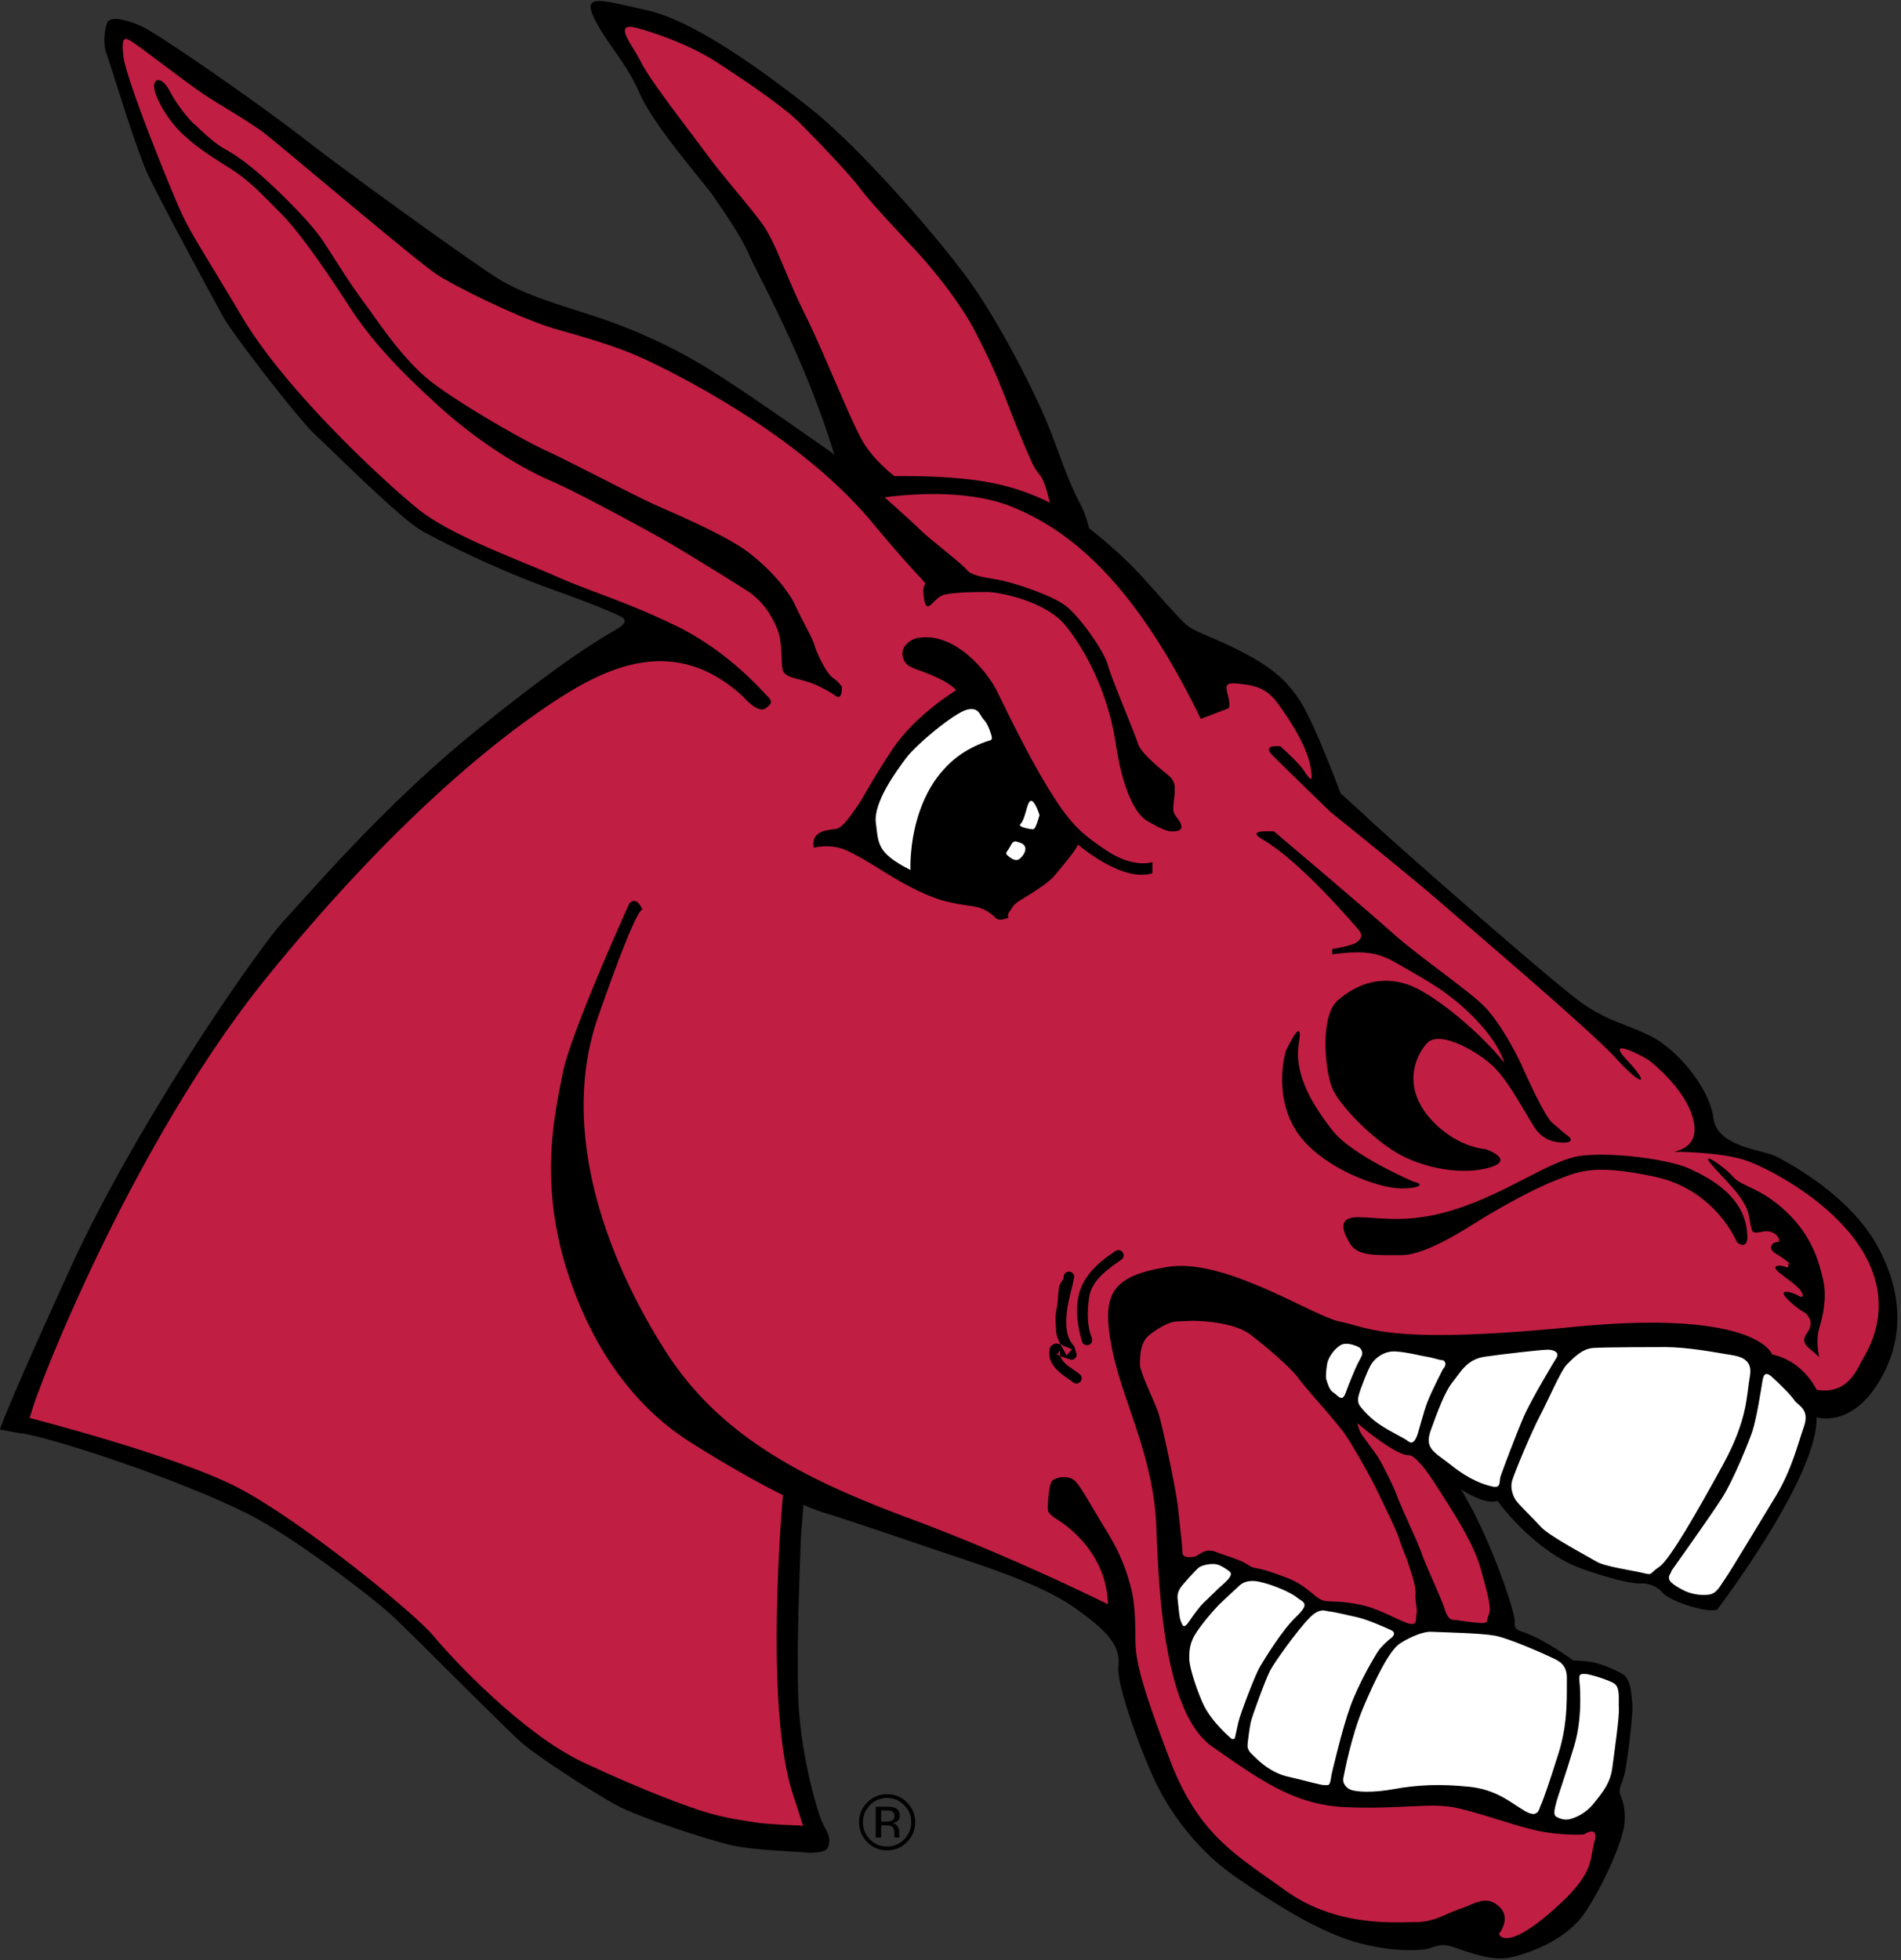 <svg width="194" height="200" viewBox="0 0 194 200" xmlns="http://www.w3.org/2000/svg"><rect x="0" y="0" width="194" height="200" fill="#333333" stroke="none"/><g fill="none" fill-rule="evenodd"><path d="M108.663 52.133l13.343 14.678s4.804.534 6.406 1.868c1.6 1.333 4.803 2.934 6.938 11.474 0 0 17.347 16.548 24.82 22.151 7.471 5.606 3.2 2.135 5.337 2.937 2.134.799 5.069 3.202 5.87 4.535.8 1.336 2.937 3.47 2.937 5.605 0 2.134 1.867 1.333 2.934 1.867 1.069.535 6.139 2.134 8.541 4.805 2.401 2.668 6.404 4.535 6.937 11.475.537 6.938-2.667 7.738-3.469 8.541-.8.8-1.6 1.867-3.2 1.333-1.603-.534-2.403-2.402-3.738-3.47-1.334-1.067-5.606-3.47-10.673-3.735-5.072-.267-16.814.266-21.085.534-4.269.267-9.34.533-12.275-.268-2.936-.8-4.27.535-4.27 1.868 0 1.334-.768 3.27 1.869 5.071 2.634 1.8 4.536 2.669 6.136 3.47 1.603.802 5.07 2.668 5.871 4.805.802 2.133 5.873 7.737 5.339 14.41 0 0-5.203-.068-6.939-1.068-.476-.274-2.267 1.266-2.267 1.266s-6.273-3.403-10.01-2.6c0 0-1.334-3.47-7.205-3.47 0 0-2.935-2.67-5.604-.8-2.669 1.868-2.136 2.4-2.136 2.4s0 3.738.802 5.337c.801 1.603 0 8.008 5.87 11.743 0 0 4.27 4.273 10.409 4.273 0 0 10.674-.803 13.076 0 2.402.798 5.07 2.666 7.74 2.932 2.668.268 5.336.802 7.206-1.066 0 0 .267 7.472-5.338 11.207-5.604 3.736-5.604 2.672-7.472 2.136-1.867-.532-3.47-1.601-6.404-.8-2.938.8-5.871.268-9.342-1.336-3.469-1.601-12.274-7.472-13.611-9.339-1.333-1.868-7.473-14.143-7.473-20.283 0 0-2.134-2.934-6.937-4.803-4.804-1.868-22.418-8.808-25.62-10.14-3.2-1.335-2.134 31.492 1.068 35.226 0 0-1.067 1.867-9.34-.267s-17.88-7.472-22.416-11.743c-4.538-4.268-14.68-14.142-18.416-16.544-3.735-2.403-15.477-10.408-31.49-13.079 0 0 14.678-50.437 62.982-80.326 0 0 2.668-1.602.267-2.403-2.402-.8-18.95-7.206-20.817-8.807-1.87-1.6-12.277-11.207-13.877-13.342-1.6-2.134-9.607-10.141-17.347-31.757 0 0-3.202-8.006 1.601-5.072 4.805 2.936 8.007 5.339 9.876 6.671C25.933 11.57 37.94 20.641 43.015 24.38c5.07 3.735 10.673 6.938 15.742 8.271 5.072 1.336 13.612 5.607 18.416 9.608 4.804 4.003 10.942 7.207 10.942 7.207s-3.47-8.008-5.07-11.743c-1.602-3.736-6.139-14.946-7.74-16.545-1.6-1.603-13.344-18.95-13.344-18.95S63.83.895 66.5 1.962c2.667 1.067 10.407 5.604 13.075 7.74 2.669 2.134 14.945 14.144 16.28 16.545 1.334 2.403 8.806 13.611 9.608 17.614.8 4.003 3.2 8.273 3.2 8.273" fill="#C11E43"/><path d="M191.392 141.535c2.803-4.138 3.07-9.074.267-14.278-2.802-5.204-8.806-8.407-10.275-9.207-1.467-.802-6.138-.934-6.537-4.004-.4-3.069-3.737-7.07-6.539-8.405-2.801-1.336-3.868-1.336-6.538-3.07-2.67-1.736-19.882-16.948-21.884-18.814-2.001-1.869-3.068-2.803-3.068-2.803s-2.535-6.805-4.002-9.206c-1.47-2.402-3.204-3.737-6.006-5.205-2.802-1.466-4.804-2-5.737-2.802-.935-.8-3.069-3.335-4.805-5.204-1.025-1.103-2.938-2.95-5.127-4.638a10.961 10.961 0 00-1.01-2.7c-1.334-2.536-2.269-5.737-3.47-8.54-1.199-2.802-4.667-9.874-8.138-14.545-3.47-4.67-11.077-13.343-16.013-17.212-4.937-3.87-11.742-8.807-16.549-9.874C61.162-.04 59.292-.708 60.76 2.095c1.469 2.802 3.069 4.136 4.537 7.473 1.468 3.334 6.671 9.206 7.473 10.406.799 1.203 2.668 3.736 3.736 6.14 1.018 2.288 5.668 10.514 8.643 20.288a20.199 20.199 0 00-.905-.674c-2.133-1.469-9.073-6.405-12.676-8.54-3.602-2.135-7.071-3.603-10.141-4.67-3.07-1.066-7.74-2.268-10.673-4.136-2.937-1.868-15.346-10.808-19.616-14.145-4.27-3.335-14.946-10.807-16.815-11.609-1.866-.8-2.802-.8-3.2-.533-.4.267-.668 2.268-.269 3.336.403 1.067 2.937 9.473 4.137 12.143 1.201 2.668 6.806 12.943 7.741 14.677.933 1.735 7.738 10.542 9.473 12.143 1.736 1.6 8.674 8.54 10.81 9.74 2.133 1.2 7.739 4.003 13.342 6.005 5.604 2.002 7.072 2.802 7.072 2.802s.935.4-.4 1.201c-1.335.8-4.671 2.535-14.277 10.275-9.608 7.738-17.346 16.944-19.75 19.48-2.4 2.537-14.945 20.417-21.883 35.628C.181 144.737.002 145.849.002 145.849l2.137.4s.355.221 1.111-2.313c1.05-3.518 10.676-27.888 24.151-44.433 13.242-16.258 23.62-24.286 29.09-27.89 5.47-3.602 12.408-6.937 19.348-.533 0 0 1.467 1.735 2.267 1.201.8-.533.67-.801.134-1.334-.532-.533-4.003-4.536-9.207-7.072-5.204-2.535-8.673-3.47-12.276-5.07-3.603-1.6-10.674-4.136-14.01-6.805-3.335-2.669-13.478-12.009-18.013-19.617-4.537-7.604-5.337-8.673-6.406-11.073C17.26 18.908 12.855 8.1 12.59 5.697c-.267-2.401.265-1.868 1.601-.934 1.336.934 5.605 4.27 7.339 5.338 1.736 1.067 3.738 2.27 5.072 3.202 1.334.934 16.012 13.477 18.147 14.811 2.132 1.334 8.672 4.536 12.008 5.47 3.336.937 6.538 1.87 9.34 3.204 2.802 1.333 15.346 7.471 22.817 16.411 7.474 8.942 5.072 4.938 5.338 7.475.267 2.534.934.265 2.136 0 1.201-.268 3.201-.268 4.402-.268 1.204 0 5.871.934 7.873 3.335 2.003 2.402 4.404 6.805 5.204 12.144.801 5.337 2.269 7.338 3.203 7.872.934.534 1.868 1.068 2.534 1.068.668 0 1.07-.133.934-.668-.132-.534-.8-.934-.8-1.601 0-.668.134-1.202.134-1.734 0-.533.133-1.067-.667-1.736-.8-.667-2.802-2.269-3.07-3.201-.266-.936-2.667-6.54-3.068-8.006-.4-1.468-2.936-5.071-4.404-6.139-1.467-1.066-5.204-2.268-6.538-2.535-1.335-.267-2.936-.4-3.47-1.068-.534-.667-3.869-3.203-4.803-4.136-.406-.407-1.875-1.75-3.58-3.259 2.538-.337 8.544-.856 13.054.99 5.872 2.402 12.41 7.606 19.215 21.616l2.802-1.067s.267-.133 0-1.201c-.268-1.068-.4-1.467.933-1.334 1.336.133 2.803.266 4.003 1.867 1.201 1.602 3.07 4.404 3.47 6.673.4 2.268-.4.667-.933 0-.535-.667-2.136-2.136-2.136-2.136s-2-.265-.801.936c1.202 1.2 5.872 5.737 5.872 5.737s8.14 6.537 11.208 9.206c3.07 2.669 15.344 13.078 18.014 16.012 2.668 2.936 3.468 2.67 1.067.135s1.734-.4 2.4.132c.67.534 3.472 2.937 4.273 5.605.8 2.668-.801 3.335-1.869 3.602 0 0 4.937 0 7.473.935 2.534.932 9.34 4.538 12.142 9.873 2.804 5.338.133 9.474-.4 10.41-.533.932-1.469 3.6-4.671 3.067 0 0-1.334-2.935-4.537-3.601 0 0-1.467-4.67-20.414-2.804-18.949 1.87-20.817 0-23.62-.534-2.802-.533-11.742-6.538-17.612-5.603-5.872.934-6.806 2.802-5.737 8.273 1.065 5.47 4.269 10.941 4.536 18.28.266 7.339.934 19.081 5.737 22.42 4.804 3.334 8.273 5.868 13.344 6.135 5.07.268 8.674-.4 11.074 0 2.402.402 6.94 2.137 9.342 2.536 2.401.4 4.135.266 4.135.266s1.601-1.068 1.069.803c-.536 1.866.132 3.202-4.538 7.204-4.67 4.004-5.201 2.135-5.201 2.135s1.331-1.602 0-2.804c-1.337-1.2-2.405-.265-4.005.268-1.602.535-2.536 1.335-4.538 1.335-2 0-8.006.534-13.21-3.203-5.203-3.736-8.94-5.738-11.874-13.476-2.936-7.74-3.47-10.007-3.47-12.278 0-2.267-.133-3.866-.4-4.935-.267-1.068-.8-3.202-2.536-6.005-1.735-2.801-2.668-4.67-3.336-5.204-.667-.534-2.001-.268-2.267.133-.27.402-.4 2.134-.4 2.534 0 .4-.134.67.932 1.337 1.068.665 5.071 3.468 5.205 8.673 0 0-9.608-4.804-20.016-8.673-10.407-3.87-19.346-8.14-25.085-17.081-5.737-8.94-11.075-22.283-6.938-34.159 4.135-11.875 4.535-10.942 4.535-10.942s-.534-1.469-1.333-.667c0 0-6.005 13.21-6.807 17.346-.8 4.136-2.535 11.342.669 20.817 3.201 9.474 8.407 14.277 12.142 16.68 3.736 2.4 10.409 6.27 13.878 7.34 3.47 1.066 8.805 2.934 13.61 4.535 4.804 1.6 9.208 3.203 12.009 5.205 2.801 2 4.671 3.602 4.404 5.87-.268 2.267 3.15 10.821 4.135 12.543 0 0 2.536 5.336 7.74 8.94 5.203 3.6 9.205 5.87 12.674 6.804 3.471.936 6.406.8 7.208.534.8-.268 1.2-.4 1.87-.268.666.136 1.2.404 2.534.803 1.333.399 2.67.665 3.869.399 1.2-.268 5.605-1.468 7.74-4.801 2.134-3.338 3.735-7.341 3.867-8.81.135-1.466-.132-2.268-.398-2.932-.268-.67.133-1.07.398-2.138.268-1.067.936-6.27.802-7.338-.133-1.068-.133-2.401-1.067-2.934-.934-.535-2.27-1.07-3.204-1.202-.933-.133-1.735-.133-1.735-.133s-2.958-2.189-5.203-2.937c-.8-.266-.8-.4-.8-1.2 0-.801-2.268-8.006-5.471-13.344 0 0 2.269 1.601 3.736 1.202 0 0 3.735 5.204 8.673 6.937 4.938 1.735 6.138 1.468 6.138 1.468s1.201 0 2.002.934c.803.934 4.671 2.136 5.603 1.735 0 0 10.276-13.478 10.142-19.615 0 0 3.202 1.067 6.004-3.068zm-84.997-90.603c-3.354-1.503-6.813-2.404-15.138-2.358-.978-.795-2.442-2.144-3.276-3.646-1.336-2.402-4.004-9.208-5.87-12.944-1.87-3.736-2.937-7.205-4.271-9.073-1.334-1.869-3.87-4.671-5.737-7.205-1.869-2.536-5.74-7.474-6.672-9.341-.934-1.868-3.068-4.27-.268-3.468 2.803.799 5.738 2 8.007 3.468 2.268 1.469 6.672 4.403 8.405 6.137 1.735 1.735 5.07 5.203 6.273 6.807 1.202 1.6 4.535 5.07 5.87 6.537 1.335 1.468 4.132 4.799 5.74 7.873 3.068 5.87 3.079 7.23 5.736 13.21.963 2.164 1.058.755 1.946 4.361a16.58 16.58 0 00-.745-.358zm32.458 95.238c-.2-.367-.334-.967-.334-.967s3.804 3.27 5.238 3.27c0 0 .7-.2 2.668 2.867 1.97 3.071 3.936 6.074 4.67 8.676.735 2.6 1.134 4.07.836 4.734-.302.668.066.87-.836.836-.9-.033-2.267-.268-2.5-.3-.234-.034-.768.166-1.136-1.034-.367-1.202-1.934-4.47-2.369-5.738-.432-1.27-2.167-4.871-2.502-5.839-.333-.966-1.6-3.469-2-4.069-.4-.6-1.535-2.067-1.735-2.436zm-18.781-11.341c.801-.034 1.468-.067 1.468-.067s4.17-.067 6.106 1.435c1.933 1.5 4.167 3.435 4.902 4.468.734 1.035 3.802 4.338 4.736 5.706.935 1.368 2.804 4.737 3.271 5.74.466.999 1.933 3.933 2.235 4.9.299.968.665 1.7.9 2.436.233.735.834 2.334.768 3.17-.066.835.233 1.635.1 2.069-.135.433.232 1.366-1.068.867-1.3-.5-2.869-1.436-4.57-1.801-1.702-.367-2.736-.335-3.169-.367-.434-.033-.801.032-1.534-.568-.735-.6-1.536-1.334-2.97-1.868-1.434-.535-2.202-.8-2.968-.933-.768-.135-.567-.203-1.336-.602-.766-.399-2.402-.87-2.835-1.066a1.666 1.666 0 00-1.334 0c-.366.166-.668.466-.966.499-.302.034-1.135.134-1.135-.432 0-.567-.267-2.835-.467-4.672-.201-1.835-1.633-8.573-2.035-9.708-.4-1.134-1.834-4.036-1.834-4.802 0-.769 0-2.235.899-2.97.901-.733 2.035-1.402 2.836-1.434z" fill="#000000"/><path d="M2.085 146.197l.8-1.558s15.045 3.833 21.447 7.17c6.405 3.336 18.016 12.81 19.882 15.076 1.869 2.27 9.075 10.008 15.344 12.944 6.273 2.937 10.874 4.62 12.943 5.205 1.994.564 4.005.8 4.805.934.8.132 3.504.268 3.904.268.4 0 1.2.018 1.467.552.267.533.4 1.448.4 1.448s.534.934-.534.8c-1.068-.133-5.459-.23-7.79-.746-2.327-.52-9.59-2.855-11.992-4.19-2.401-1.334-7.604-4.67-9.34-6.138-1.735-1.469-11.073-10.943-13.21-12.943-2.134-2.001-9.438-7.553-13.877-10.007-5.871-3.248-19.58-7.971-24.25-8.815" fill="#000000"/><path d="M79.931 152.198s-2.091 22.293 1.112 31.235l1.588 4.961s-.317.88 1.202.534c.651-.15.8-.534.8-1.2 0-.669-.521-1.225-.923-2.293-.4-1.07-2.135-6.805-2.267-12.81-.133-6.006.22-13.392.266-15.08.052-1.826.328-3.482.268-4.546-.06-1.013-2.046-.801-2.046-.801M177.248 126.723s-2.135-5.338-8.406-6.671c-6.272-1.336-7.74-.534-10.14.4-2.402.933-5.872 2.936-7.205 3.736-1.336.8-5.804 3.87-8.474 3.87-2.669 0-4.47.132-5.271-1.201-.801-1.336-1.2-2.669.801-2.669 2.002 0 4.524.604 8.539-.399 6.139-1.537 10.942-5.472 14.278-5.872 3.338-.402 9.076.4 11.076 1.334s6.003 2.934 5.87 7.205c0 0-.133 1.068-1.068.267" fill="#000000"/><path d="M185.657 138.464s-.402-1.601 0-2.934c.4-1.334.799-3.204.4-4.938-.4-1.735-1.07-4.404-3.738-6.938-2.669-2.535-4.537-2.535-5.47-3.602-.934-1.07-3.337-2.67-2.269-1.336 1.068 1.336 3.47 3.337 3.869 5.204.401 1.87.134 2.002 1.468 1.734 1.334-.265 2.003 1.069 1.467 1.069-.533 0-1.065.666-.133 1.201.935.533 2.002 1.466 1.468 1.066-.533-.4.134.535-.533.268-.666-.268-1.469-.135-.666.535.8.666 1.467 1.066 2 1.6.534.533.666 1.201 0 .801-.667-.4-2.269-.8-1.068.4 1.202 1.2 1.734 1.2 2.002 1.602.266.398.4.534.266 1.2-.132.667-1.2 1.2-.132 2.135l1.069.933M144.291 120.585s-6.272-2.668-8.273-5.204c-2.003-2.535-4.004-5.737-3.47-8.941.533-3.201-1.335.8-1.335.8s-1.334 4.406 1.068 8.14c2.401 3.737 8.407 5.872 10.674 5.872 2.27 0 2.27-.533 1.336-.667" fill="#000000"/><path d="M130.012 84.825s9.476 8.005 12.143 10.407c2.67 2.403 8.006 6.005 9.474 7.606 1.467 1.601 2.936 4.269 3.604 5.737.666 1.47 2.4 5.338 3.2 6.006.804.665 1.202 1.067 1.602 1.333.402.267.402.667-.4.667-.8 0-2.134-.134-3.07-1.601-.932-1.466-2.4-4.268-3.868-5.871-1.467-1.6-5.738-4.137-7.072-2.669-1.334 1.47-2.403 4.537.267 7.606 2.668 3.07 5.737 3.202 5.737 3.202s3.069 1.069.4 1.87c-2.67.8-6.537.133-9.205-1.335-2.67-1.469-6.272-5.073-6.94-6.939-.669-1.867-1.202-7.206.668-8.807 1.867-1.6 4.27-2.534 7.072-1.6 2.8.932 7.873 5.335 9.873 8.006 0 0-.334-1.734-2.802-4.337-2.47-2.603-4.737-3.87-7.07-5.205-2.337-1.333-3.27-2.134-7.674-1.534v-.535s2.001-.331 2.468-.666c.468-.334.734-.734.2-1.334-.533-.6-5.905-6.955-9.807-9.209-1.733-.998.934-.798 1.2-.798M83.044 86.492s1.734-.467 3.336.267c1.6.733 3.403 1.935 4.736 2.736 1.336.8 3.536 2.002 5.405 2.468 1.867.467 2.668.4 3.47.667.8.267 1.333.734 1.668 1.067.335.335 1.267-.066 1.267-.066s-.2-.267.133-.668c.335-.4.201-.6 1.202-1.2.999-.6 2.735-1.67 3.335-2.403.6-.732 2.334-2.734 2.401-3.2 0 0 4.536 3.934 7.606 2.933V87.96s-1.867.669-4.602-1.133c-2.736-1.802-3.871-2.869-6.071-6.472-2.204-3.603-4.471-8.405-5.204-9.873-.736-1.468-2.338-3.403-4.07-4.471-1.735-1.067-3.07-1.067-3.938-.933-.866.132-1.8.933-1.601 1.867.2.935.8 1.133 1.735 1.467.934.335 2.87 1.069 3.737 2.003 0 0-4.203 2.534-6.539 6.07-2.336 3.537-3.002 5.005-3.536 5.739-.533.733-1.467 2.2-2.135 2.334-.667.135-2.669.068-2.335 1.935" fill="#000000"/><path d="M92.917 88.76s-.534-10.54 8.073-13.21c0 0 .334 0 .201-.467-.134-.466-.4-1.267-.801-1.668-.4-.4-.467-1.334-1.735-1-1.265.333-5.07 3.47-6.137 4.87-1.068 1.4-3.403 4.603-3.135 6.672.266 2.068.065 3.069 3.534 4.804M104.072 85.967c-.484-.157-.652-.247-.938.323-.284.567-.612.715-.36.946.25.23.718.613 1.102.489.387-.124 1.402-1.365.196-1.758M105.483 84.597c.243-.061.601-1.44.601-1.44s-.48-1.561-.9-1.443c-.42.122-.482 1.803-1.08 2.404-.247.246 1.14.539 1.38.48" fill="#FFFFFF"/><path d="M85.314 71.014s-1.337-.935-2.737-1.4c-1.4-.47-2.602-.47-2.735-1.402-.133-.935 0-2.803-.535-4.07-.532-1.268-1.4-2.802-3.067-3.87-1.669-1.067-6.408-4.004-8.274-5.07-1.868-1.068-9.074-5.004-11.743-6.139-2.669-1.134-7.139-3.735-11.342-7.538-4.202-3.803-7.004-6.806-9.207-10.208-2.2-3.403-5.002-7.538-7.071-9.609-2.067-2.066-3.137-3.268-5.139-4.536-2-1.266-3.603-2.268-5.07-3.735-1.468-1.468-2.602-3.603-2.667-4.536-.068-.936.8-1.135 1.6.398.801 1.536 2.07 3.003 2.469 3.338.401.333 1.869 1.866 3.202 2.6 1.334.735 2.737 1.803 4.471 3.404 1.733 1.601 4.403 4.27 5.536 6.005 1.134 1.735 2.738 4.335 4.138 6.204 1.398 1.867 3.934 5.871 7.006 8.207 3.07 2.333 9.405 5.937 11.475 6.87 2.068.934 9.073 4.603 11.14 5.539 2.07.934 7.34 3.135 9.674 4.937 2.337 1.8 4.07 3.937 4.74 5.404.665 1.467 1.733 3.27 1.932 4.003.2.733 1.201 2.87 1.869 3.335.667.468.935.934.935.934s.066 1.401-.6.935M113.833 127.64c-1.333.892-2.626 1.927-3.343 3.378-.9 1.818-.6 4.054-.049 5.92a.54.54 0 00.716.26.54.54 0 00.25-.717c-.492-1.285-.45-2.72-.266-4.07.242-1.786 1.892-2.903 3.294-3.887a.528.528 0 00.142-.735.53.53 0 00-.744-.148" fill="#000000"/><path d="M108.554 130.277c-.024.34-.407.65-.467.99-.123.784-.107 1.51-.267 2.32-.15.725-.081 1.418-.048 2.125.04.944.617 1.669 1.025 2.487l.017.109.592-.636.073.068c-.34-.268-.808-.285-1.15-.56l-.432-.09a.546.546 0 00-.394.074l-.133.082a.511.511 0 00-.249.393l-.026.242c-.16 1.536 1.375 2.385 2.435 3.169.241.176.576.127.752-.116a.528.528 0 00-.117-.743c-.726-.6-1.853-1.041-2.011-2.077l.025-.35-.25.393.142-.092-.3.083.25.109h-.017c.218.1.443.191.667.274l.593.192a.58.58 0 00.183 0 .54.54 0 00.417-.633l-.109-.267c-.024-.192-.084-.393-.2-.534-.758-.883-.792-2.009-.716-3.078.091-1.324.55-2.625.784-3.934a.539.539 0 00-.534-.535.539.539 0 00-.535.535" fill="#000000"/><path d="M146.024 166.486c1.607.07 5.071.133 6.54.399 1.468.267 5.337 2.003 5.87 2.27.534.268 1.501.6 1.468 2.1-.034 1.504.168 4.37-.834 7.575-1 3.202-1.668 5.07-1.836 5.369-.166.302-.2 1.368-1.564.602-1.37-.769-2.838-2.203-5.741-2.503-2.902-.3-5.27-.2-7.637.233-2.37.434-3.838.268-4.372.101-.532-.166-.934-.701-.833-1.202.1-.498.8-4.27 2.034-7.204 1.235-2.935 2.702-5.872 3.736-6.538 1.035-.67 2.403-1.237 3.17-1.202" fill="#FFFFFF"/><path d="M135.885 181.066s1.066-4.638 1.934-7.007c.865-2.369 2.535-5.205 2.901-5.705.368-.5 1.036-1.066 1.036-1.066s1-.6.198-.969c-.798-.367-2.466-1.1-3.535-1.333-1.067-.236-2.301-.535-2.734-.567-.434-.036-.97-.469-2.102.7-1.134 1.166-3.504 4.437-3.97 5.337-.468.902-1.834 4.637-1.967 5.237-.135.601-.335 2.203-.335 2.401 0 .201.067.536.401.835.333.3 1.667 1.867 3.702 2.335 2.036.466 3.302.868 3.77.868.466 0 .534.134.7-1.066" fill="#FFFFFF"/><path d="M125.71 177.428s-2.136-1.735-3.002-3.736c-.869-2.002-1.336-3.838-1.336-4.371 0-.531-.066-1.433.534-2.467.602-1.035 1.97-2.602 2.504-3.137.533-.534 1.866-1.733 2.001-1.869.132-.131.7-.766 2.101-.466s3.235 1.1 3.836 1.601c.6.501 1.435.534-.067 1.968-1.502 1.435-3.236 4.337-3.703 5.106-.465.766-2.035 4.87-2.201 5.672-.167.799-.3 1.3-.333 1.532-.034.233-.334.167-.334.167M125.476 160.332s-.8-.633-1.368-.734c-.567-.102-1.417.1-1.717.3-.3.2-1.585 1.651-1.802 1.935-.217.283-.467.701-.417 1.235.05.535.185 1.769.234 2.018.05.25.25.666.25.666s.15.502.683-.3c.534-.801 1.101-1.532 1.435-1.869.334-.332 1.167-1.1 1.518-1.467.35-.367 1.767-1.366 1.184-1.784M161.169 171.358s.432 3.569-.499 6.704c-.935 3.135-1.735 5.337-1.867 5.904-.136.567-.335 1.202.032 1.402.367.199.867.367 1.368.233.5-.133 1.534-.468 2.468-1.635.934-1.167 1.668-2.067 1.868-3.604.2-1.532.734-5.236.669-6.07-.068-.832.198-2.168-.536-2.568-.733-.4-2.503-.936-2.935-.936-.432 0-.601 0-.568.57M169.954 137.441c2.223 0 5.072.535 6.138.712 1.067.178 2.847.267 2.491 2.226-.357 1.954-.177 4.358-2.757 9.072-2.581 4.715-5.427 9.696-6.493 10.406-1.069.713-.623.893-1.692.624-1.067-.267-3.824-.624-4.715-1.156-.89-.532-4.802-2.58-5.694-3.558-.888-.978-2.311-2.314-2.579-2.759-.265-.443-.532-1.154-.356-1.867.179-.71 1.957-4.981 2.849-6.672.888-1.69 2.133-4.626 2.756-5.25.624-.62 1.512-1.6 2.668-1.688 1.157-.09 7.384-.09 7.384-.09" fill="#FFFFFF"/><path d="M170.488 160.392s4.069-5.706 5.249-7.56c1.245-1.956 2.887-6.124 3.113-6.851.445-1.423.89-4.357.979-4.892.088-.532.179-1.335.979-.623.799.712 1.956 1.867 2.311 2.402.357.534 1.601.89.979 2.67-.622 1.779-1.245 4.445-2.935 7.205-1.69 2.755-4.45 7.383-5.07 8.272-.623.891-.89 1.602-1.779 1.691-.89.09-1.868-.09-2.668-.533-.802-.445-1.603-.89-1.247-1.513.356-.625.089-.268.089-.268M158.746 138.688s-2.492 4.091-3.292 5.96c-.8 1.868-2.133 5.427-2.312 5.96-.176.533.089 1.246-.8 1.069-.892-.18-2.4-.713-4.183-2.137-1.777-1.422-2.845-1.69-2.135-3.648.713-1.956 1.425-3.914 2.224-4.892.802-.978 1.424-2.312 3.292-2.58 1.869-.267 5.783-.712 6.406-.712.622 0 1.333.268.8.98M147.27 139.665s-1.157 2.225-1.6 3.382c-.445 1.156-.89 3.024-1.068 3.469-.179.445-.446.89-.89.535-.444-.357-1.868-.98-3.024-1.782-1.156-.8-1.867-1.778-1.867-1.778s-.358-.356-.18-1.067c.18-.712.979-2.76 1.334-3.292.356-.533 1.246-1.335 2.492-1.244 1.245.088 2.492.443 3.113.532.623.089 1.335.355 1.6.355.269 0 .534.444.09.89M138.641 137.441s-1.157-.622-1.868-.177c-.71.444-1.243 1.335-1.332 1.868-.09.533-.18 1.334-.09 1.602.09.266.266 1.066.711 1.335.444.264.889 1.066 1.246.088.355-.98.978-2.492 1.245-3.025.268-.533.356-.623.444-.89.09-.266-.088-.711-.356-.8" fill="#FFFFFF"/><path d="M92.269 184.172c.479.481.718 1.062.718 1.743 0 .686-.24 1.271-.718 1.755a2.359 2.359 0 01-1.742.725 2.363 2.363 0 01-1.744-.725 2.411 2.411 0 01-.713-1.755c0-.681.238-1.262.717-1.743a2.364 2.364 0 011.74-.725c.68 0 1.262.241 1.742.725zm.285-.277a2.766 2.766 0 00-2.027-.834c-.788 0-1.46.278-2.017.834a2.752 2.752 0 00-.838 2.02c0 .795.276 1.473.83 2.032a2.745 2.745 0 002.025.842c.792 0 1.468-.28 2.027-.842.56-.562.84-1.239.84-2.032 0-.79-.28-1.463-.84-2.02zm-1.603 1.887c-.117.047-.292.07-.526.07h-.499v-1.138h.471c.307 0 .53.04.67.117.139.078.208.231.208.46 0 .242-.108.406-.324.491zm-1.58 1.697h.555v-1.24h.436c.294 0 .5.033.617.101.197.117.296.357.296.721v.25l.011.102a.867.867 0 00.008.035l.009.03h.518l-.02-.038a.534.534 0 01-.027-.163 3.577 3.577 0 01-.008-.235v-.23a.862.862 0 00-.17-.487c-.116-.166-.296-.27-.544-.308.196-.031.347-.083.456-.152.206-.133.31-.34.31-.62 0-.395-.164-.66-.488-.796-.182-.075-.468-.113-.858-.113h-1.1v3.143z" fill="#000000"/></g></svg>